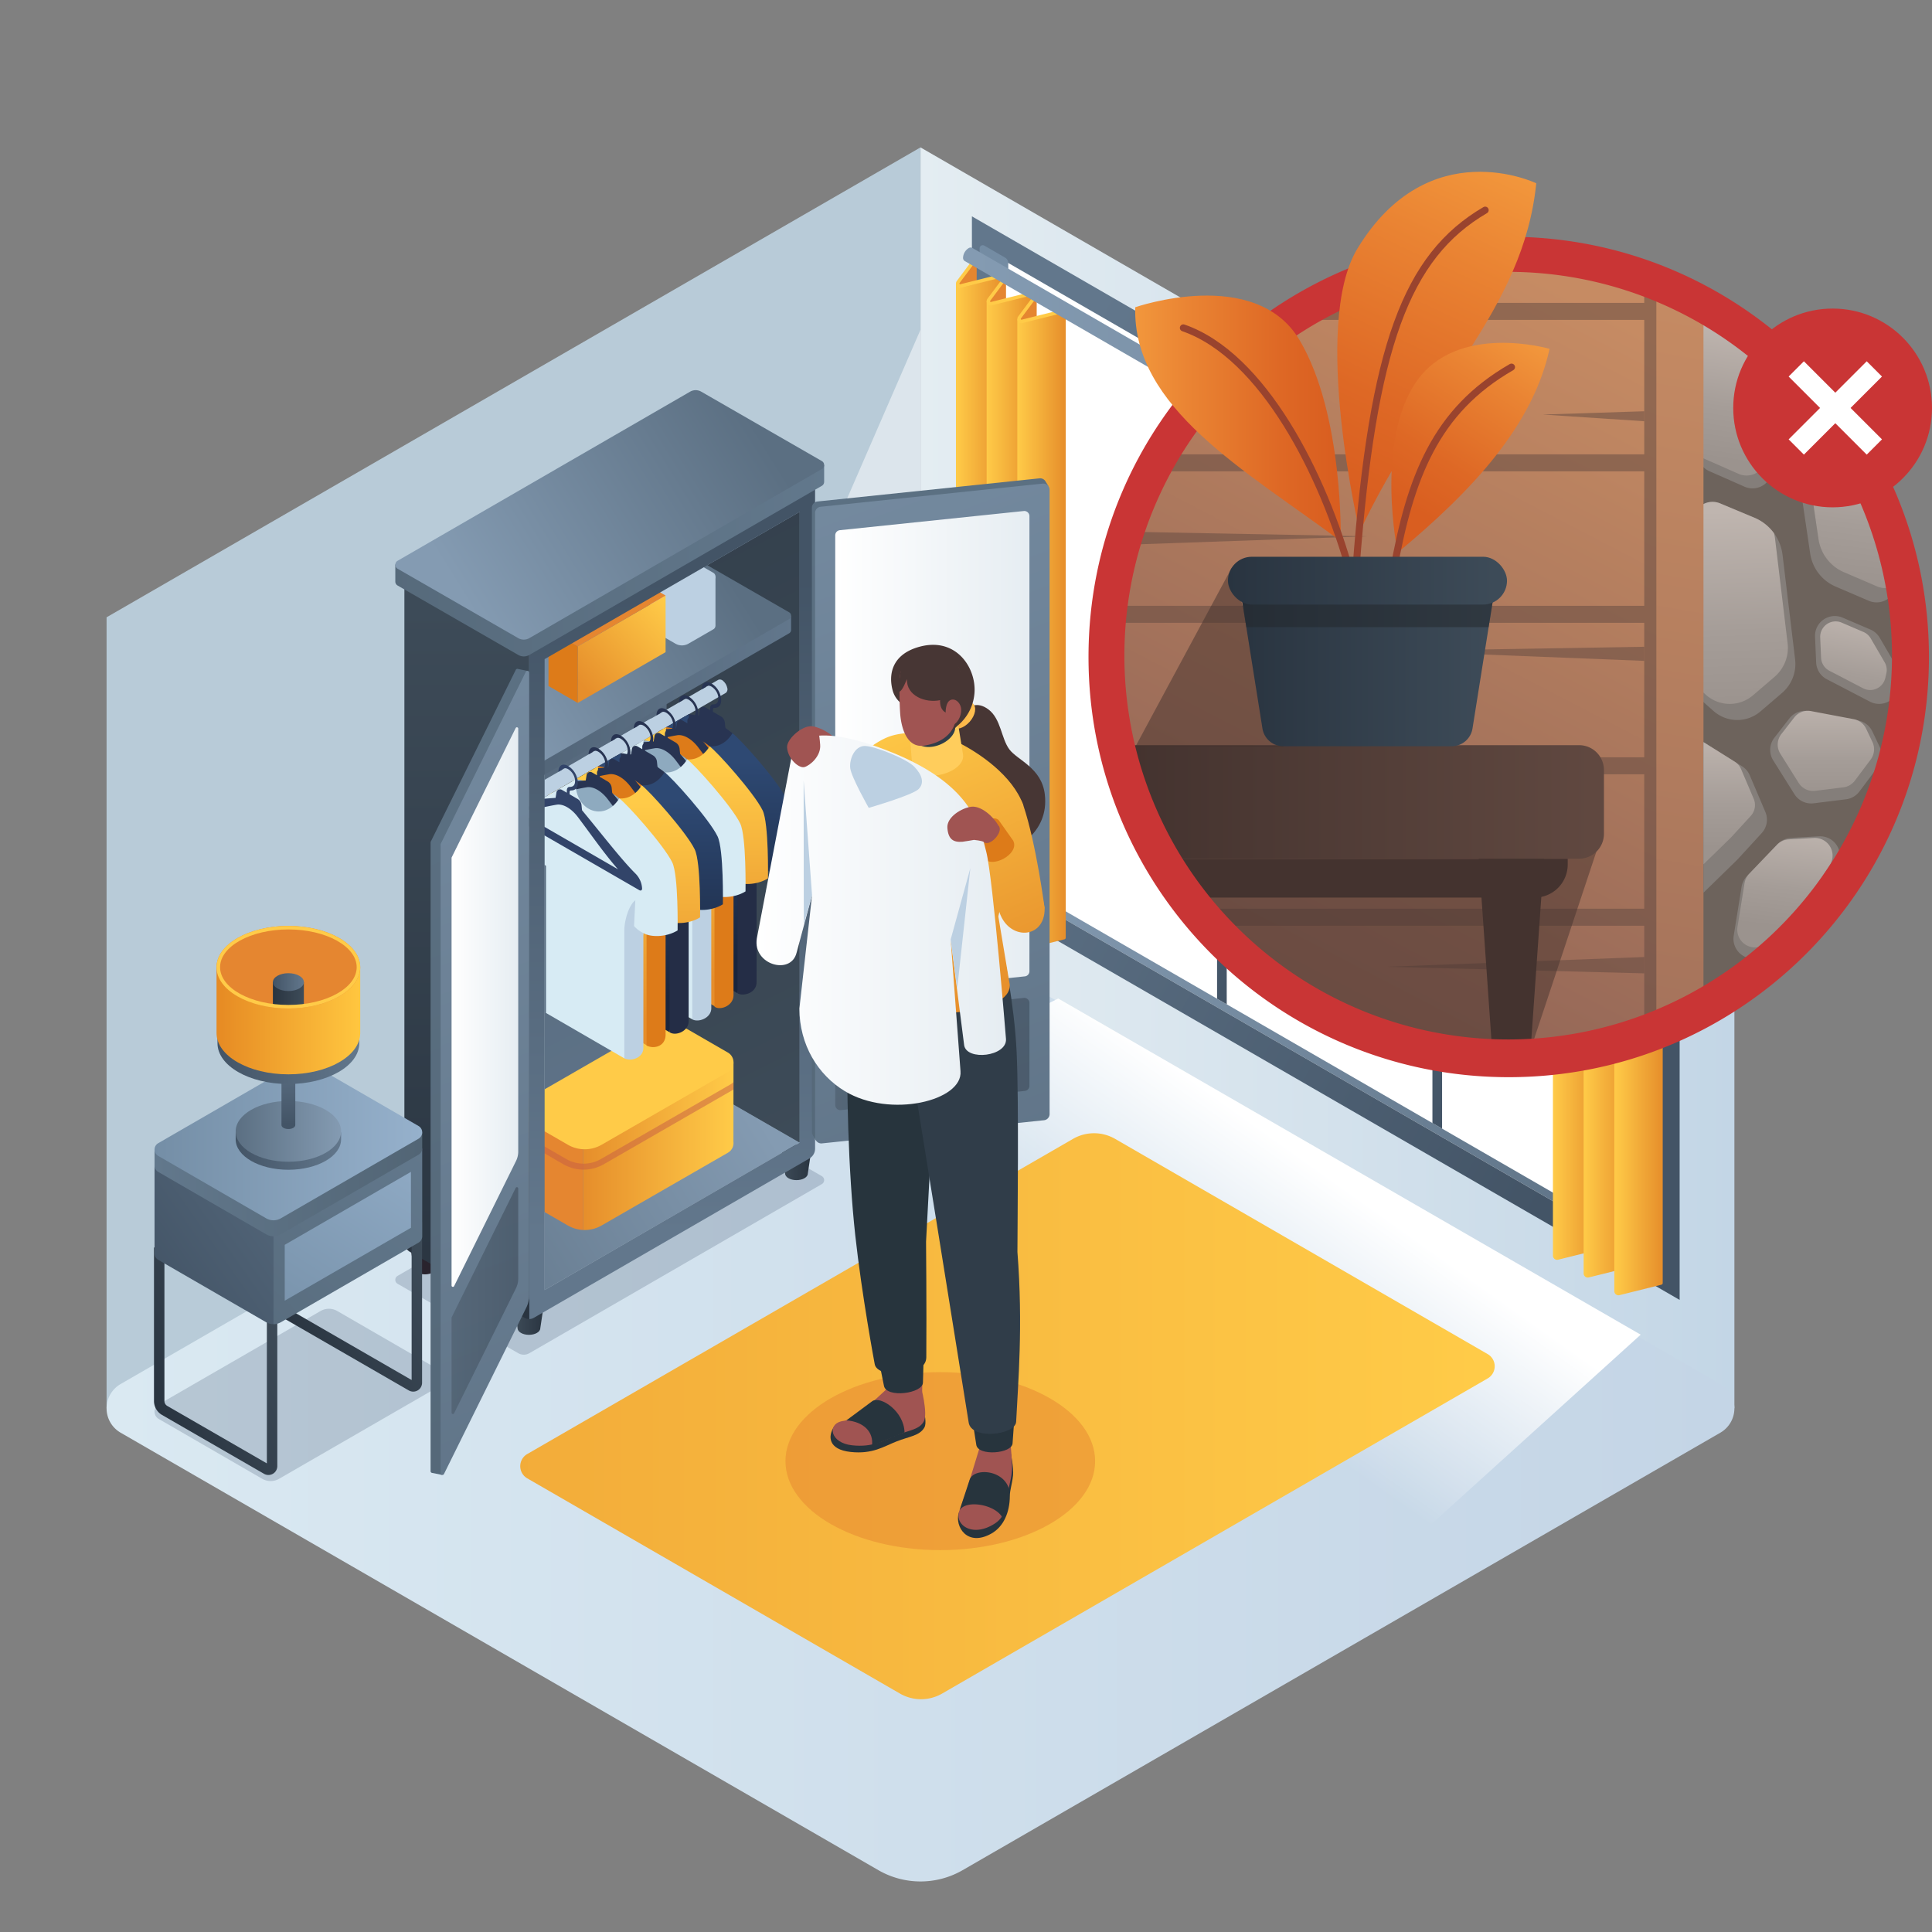 <svg id="Layer_1" data-name="Layer 1" xmlns="http://www.w3.org/2000/svg" xmlns:xlink="http://www.w3.org/1999/xlink" viewBox="0 0 1000 1000">
  <rect x="0" y="0" width="1000" height="1000" fill="#808080" stroke="none"/>
  <defs>
    <style>
      .cls-1 {
        fill: url(#linear-gradient);
      }

      .cls-2 {
        fill: #b8cbd8;
      }

      .cls-10, .cls-3 {
        fill: #fff;
      }

      .cls-3, .cls-32, .cls-71, .cls-8, .cls-81, .cls-91 {
        opacity: 0.5;
      }

      .cls-4 {
        fill: url(#linear-gradient-2);
      }

      .cls-5 {
        fill: #2a3f5e;
        opacity: 0.2;
      }

      .cls-6 {
        fill: url(#linear-gradient-3);
      }

      .cls-7 {
        fill: url(#linear-gradient-4);
      }

      .cls-9 {
        fill: #e58630;
      }

      .cls-11 {
        fill: url(#linear-gradient-5);
      }

      .cls-12 {
        fill: url(#linear-gradient-6);
      }

      .cls-13 {
        fill: url(#linear-gradient-7);
      }

      .cls-14 {
        fill: url(#linear-gradient-8);
      }

      .cls-15 {
        fill: url(#linear-gradient-9);
      }

      .cls-16 {
        fill: url(#linear-gradient-10);
      }

      .cls-17 {
        fill: url(#linear-gradient-11);
      }

      .cls-18 {
        fill: #ffcb48;
      }

      .cls-19 {
        fill: url(#linear-gradient-12);
      }

      .cls-20 {
        fill: url(#linear-gradient-13);
      }

      .cls-21 {
        fill: url(#linear-gradient-14);
      }

      .cls-22 {
        fill: #748ca3;
      }

      .cls-23 {
        fill: #586c7f;
      }

      .cls-24 {
        fill: url(#linear-gradient-15);
      }

      .cls-25 {
        fill: #29232d;
      }

      .cls-26 {
        fill: url(#linear-gradient-16);
      }

      .cls-27 {
        fill: url(#linear-gradient-17);
      }

      .cls-28 {
        fill: url(#linear-gradient-18);
      }

      .cls-29 {
        fill: url(#linear-gradient-19);
      }

      .cls-30 {
        fill: url(#linear-gradient-20);
      }

      .cls-31 {
        fill: url(#linear-gradient-21);
      }

      .cls-32 {
        fill: #c65c44;
      }

      .cls-33 {
        fill: url(#linear-gradient-22);
      }

      .cls-34 {
        fill: url(#linear-gradient-23);
      }

      .cls-35 {
        fill: #bcd0e2;
      }

      .cls-36 {
        fill: url(#linear-gradient-24);
      }

      .cls-37 {
        fill: #dd7b19;
      }

      .cls-38 {
        fill: #283452;
      }

      .cls-39 {
        fill: url(#linear-gradient-25);
      }

      .cls-40 {
        fill: #242d46;
      }

      .cls-41 {
        fill: url(#linear-gradient-26);
      }

      .cls-42 {
        fill: #8eaabf;
      }

      .cls-43 {
        fill: #d7ebf4;
      }

      .cls-44 {
        fill: url(#linear-gradient-27);
      }

      .cls-45 {
        fill: url(#linear-gradient-28);
      }

      .cls-46 {
        fill: #324469;
      }

      .cls-47 {
        fill: url(#linear-gradient-29);
      }

      .cls-48 {
        fill: url(#linear-gradient-30);
      }

      .cls-49 {
        fill: url(#linear-gradient-31);
      }

      .cls-50 {
        fill: url(#linear-gradient-32);
      }

      .cls-51 {
        fill: url(#linear-gradient-33);
      }

      .cls-52 {
        fill: url(#linear-gradient-34);
      }

      .cls-53 {
        fill: url(#linear-gradient-35);
      }

      .cls-107, .cls-54 {
        opacity: 0.4;
      }

      .cls-54 {
        fill: url(#linear-gradient-36);
      }

      .cls-55, .cls-56, .cls-89 {
        fill: none;
        stroke-miterlimit: 10;
      }

      .cls-55, .cls-56 {
        stroke-width: 5.405px;
      }

      .cls-55 {
        stroke: url(#linear-gradient-37);
      }

      .cls-56 {
        stroke: url(#linear-gradient-38);
      }

      .cls-57 {
        fill: url(#linear-gradient-39);
      }

      .cls-58 {
        fill: url(#linear-gradient-40);
      }

      .cls-59 {
        fill: url(#linear-gradient-41);
      }

      .cls-60 {
        fill: url(#linear-gradient-42);
      }

      .cls-61 {
        fill: url(#linear-gradient-43);
      }

      .cls-62 {
        fill: url(#linear-gradient-44);
      }

      .cls-63 {
        fill: url(#linear-gradient-45);
      }

      .cls-64 {
        fill: url(#linear-gradient-46);
      }

      .cls-65 {
        fill: url(#linear-gradient-47);
      }

      .cls-66 {
        fill: url(#linear-gradient-48);
      }

      .cls-67 {
        fill: url(#linear-gradient-49);
      }

      .cls-68 {
        fill: url(#linear-gradient-50);
      }

      .cls-69 {
        fill: #937057;
      }

      .cls-70 {
        fill: url(#linear-gradient-51);
      }

      .cls-71 {
        fill: #604840;
      }

      .cls-72 {
        fill: #6d635c;
      }

      .cls-73 {
        fill: #847e7a;
      }

      .cls-74 {
        fill: url(#linear-gradient-52);
      }

      .cls-75 {
        fill: url(#linear-gradient-53);
      }

      .cls-76 {
        fill: url(#linear-gradient-54);
      }

      .cls-77 {
        fill: url(#linear-gradient-55);
      }

      .cls-78 {
        fill: url(#linear-gradient-56);
      }

      .cls-79 {
        fill: url(#linear-gradient-57);
      }

      .cls-80 {
        fill: url(#linear-gradient-58);
      }

      .cls-81, .cls-82 {
        fill: #44332f;
      }

      .cls-83 {
        fill: url(#linear-gradient-59);
      }

      .cls-84 {
        fill: url(#linear-gradient-60);
      }

      .cls-85 {
        fill: #c93535;
      }

      .cls-86 {
        fill: url(#linear-gradient-61);
      }

      .cls-87 {
        fill: url(#linear-gradient-62);
      }

      .cls-88 {
        fill: url(#linear-gradient-63);
      }

      .cls-89 {
        stroke: #99432e;
        stroke-linecap: round;
        stroke-width: 3.635px;
      }

      .cls-90 {
        fill: url(#linear-gradient-64);
      }

      .cls-91 {
        fill: #23262b;
      }

      .cls-92 {
        fill: url(#linear-gradient-65);
      }

      .cls-93 {
        fill: #473634;
      }

      .cls-94 {
        fill: url(#linear-gradient-66);
      }

      .cls-95 {
        fill: #27343d;
      }

      .cls-96 {
        fill: #a05452;
      }

      .cls-97 {
        fill: url(#linear-gradient-67);
      }

      .cls-98 {
        fill: #303d49;
      }

      .cls-99 {
        fill: url(#linear-gradient-68);
      }

      .cls-100 {
        fill: #ffcd5c;
      }

      .cls-101 {
        fill: url(#linear-gradient-69);
      }

      .cls-102 {
        fill: url(#linear-gradient-70);
      }

      .cls-103 {
        fill: url(#linear-gradient-71);
      }

      .cls-104 {
        fill: url(#linear-gradient-72);
      }

      .cls-105 {
        fill: url(#linear-gradient-73);
      }

      .cls-106 {
        fill: url(#linear-gradient-74);
      }

      .cls-107 {
        fill: url(#linear-gradient-75);
      }
    </style>
    <linearGradient id="linear-gradient" x1="476.436" y1="402.623" x2="897.722" y2="402.623" gradientUnits="userSpaceOnUse">
      <stop offset="0" stop-color="#e4edf2"/>
      <stop offset="1" stop-color="#c3d6e6"/>
    </linearGradient>
    <linearGradient id="linear-gradient-2" x1="55.165" y1="728.956" x2="897.722" y2="728.956" gradientUnits="userSpaceOnUse">
      <stop offset="0" stop-color="#dae9f2"/>
      <stop offset="0.993" stop-color="#c4d5e6"/>
    </linearGradient>
    <linearGradient id="linear-gradient-3" x1="652.142" y1="583.396" x2="580.142" y2="684.502" gradientUnits="userSpaceOnUse">
      <stop offset="0" stop-color="#fff"/>
      <stop offset="0.945" stop-color="#fff" stop-opacity="0"/>
    </linearGradient>
    <linearGradient id="linear-gradient-4" x1="-219.532" y1="733.036" x2="766.095" y2="733.036" gradientUnits="userSpaceOnUse">
      <stop offset="0" stop-color="#e68e2b"/>
      <stop offset="1" stop-color="#ffcb48"/>
    </linearGradient>
    <linearGradient id="linear-gradient-5" x1="103.601" y1="392.408" x2="446.944" y2="392.408" gradientTransform="matrix(-1, 0, 0, 1, 961.492, 0)" gradientUnits="userSpaceOnUse">
      <stop offset="0" stop-color="#5b6f82"/>
      <stop offset="1" stop-color="#849bb2"/>
    </linearGradient>
    <linearGradient id="linear-gradient-6" x1="465.318" y1="289.389" x2="91.421" y2="492.068" gradientTransform="matrix(-1, 0, 0, 1, 961.492, 0)" gradientUnits="userSpaceOnUse">
      <stop offset="0" stop-color="#62778c"/>
      <stop offset="1" stop-color="#435466"/>
    </linearGradient>
    <linearGradient id="linear-gradient-7" x1="398.278" y1="321.643" x2="259.8" y2="396.708" xlink:href="#linear-gradient-6"/>
    <linearGradient id="linear-gradient-8" x1="286.809" y1="385.996" x2="148.331" y2="461.061" xlink:href="#linear-gradient-6"/>
    <linearGradient id="linear-gradient-9" x1="132.649" y1="486.904" x2="157.699" y2="486.904" gradientTransform="matrix(-1, 0, 0, 1, 961.492, 0)" xlink:href="#linear-gradient-4"/>
    <linearGradient id="linear-gradient-10" x1="116.759" y1="495.812" x2="141.81" y2="495.812" gradientTransform="matrix(-1, 0, 0, 1, 961.492, 0)" xlink:href="#linear-gradient-4"/>
    <linearGradient id="linear-gradient-11" x1="100.87" y1="505.057" x2="125.929" y2="505.057" gradientTransform="matrix(-1, 0, 0, 1, 961.492, 0)" xlink:href="#linear-gradient-4"/>
    <linearGradient id="linear-gradient-12" x1="441.645" y1="308.132" x2="466.695" y2="308.132" gradientTransform="matrix(-1, 0, 0, 1, 961.492, 0)" xlink:href="#linear-gradient-4"/>
    <linearGradient id="linear-gradient-13" x1="425.755" y1="317.04" x2="450.805" y2="317.04" gradientTransform="matrix(-1, 0, 0, 1, 961.492, 0)" xlink:href="#linear-gradient-4"/>
    <linearGradient id="linear-gradient-14" x1="409.865" y1="326.285" x2="434.925" y2="326.285" gradientTransform="matrix(-1, 0, 0, 1, 961.492, 0)" xlink:href="#linear-gradient-4"/>
    <linearGradient id="linear-gradient-15" x1="-105.449" y1="236.31" x2="458.37" y2="236.31" xlink:href="#linear-gradient-5"/>
    <linearGradient id="linear-gradient-16" x1="265.706" y1="681.735" x2="281.887" y2="681.735" gradientUnits="userSpaceOnUse">
      <stop offset="0" stop-color="#3e4c59"/>
      <stop offset="1" stop-color="#293440"/>
    </linearGradient>
    <linearGradient id="linear-gradient-17" x1="404.178" y1="601.667" x2="420.359" y2="601.667" xlink:href="#linear-gradient-16"/>
    <linearGradient id="linear-gradient-18" x1="-6324.376" y1="566.293" x2="-6131.682" y2="684.279" gradientTransform="matrix(-1, 0, 0, 1, -5938.025, 0)" gradientUnits="userSpaceOnUse">
      <stop offset="0" stop-color="#849bb2"/>
      <stop offset="1" stop-color="#5b6f82"/>
    </linearGradient>
    <linearGradient id="linear-gradient-19" x1="-6379.909" y1="613.562" x2="-6052.744" y2="-37.173" gradientTransform="matrix(-1, 0, 0, 1, -5938.025, 0)" xlink:href="#linear-gradient-6"/>
    <linearGradient id="linear-gradient-20" x1="-6412.432" y1="597.211" x2="-6085.267" y2="-53.524" gradientTransform="matrix(-1, 0, 0, 1, -5938.025, 0)" xlink:href="#linear-gradient-16"/>
    <linearGradient id="linear-gradient-21" x1="301.903" y1="593.287" x2="379.66" y2="593.287" xlink:href="#linear-gradient-4"/>
    <linearGradient id="linear-gradient-22" x1="-6349.874" y1="360.648" x2="-6089.116" y2="360.648" gradientTransform="matrix(-1, 0, 0, 1, -5938.025, 0)" xlink:href="#linear-gradient-6"/>
    <linearGradient id="linear-gradient-23" x1="-6457.735" y1="379.478" x2="-6583.748" y2="301.162" gradientTransform="matrix(-1, 0, 0, 1, -6204.905, 0)" xlink:href="#linear-gradient-18"/>
    <linearGradient id="linear-gradient-24" x1="347.05" y1="313.209" x2="301.093" y2="354.741" gradientUnits="userSpaceOnUse">
      <stop offset="0" stop-color="#ffcb48"/>
      <stop offset="1" stop-color="#e68e2b"/>
    </linearGradient>
    <linearGradient id="linear-gradient-25" x1="363.621" y1="495.972" x2="363.621" y2="393.05" gradientUnits="userSpaceOnUse">
      <stop offset="0" stop-color="#19253d"/>
      <stop offset="0.992" stop-color="#2e4973"/>
    </linearGradient>
    <linearGradient id="linear-gradient-26" x1="351.81" y1="507.544" x2="351.81" y2="395.49" xlink:href="#linear-gradient-4"/>
    <linearGradient id="linear-gradient-27" x1="328.471" y1="516.161" x2="328.471" y2="413.239" xlink:href="#linear-gradient-25"/>
    <linearGradient id="linear-gradient-28" x1="316.66" y1="527.733" x2="316.66" y2="415.679" xlink:href="#linear-gradient-4"/>
    <linearGradient id="linear-gradient-29" x1="347.895" y1="638.459" x2="347.895" y2="299.616" gradientTransform="matrix(1, 0, 0, 1, 0, 0)" xlink:href="#linear-gradient-6"/>
    <linearGradient id="linear-gradient-30" x1="-6446.511" y1="682.75" x2="-6446.511" y2="298.342" gradientTransform="matrix(-1, 0, 0, 1, -6204.905, 0)" gradientUnits="userSpaceOnUse">
      <stop offset="0" stop-color="#293440"/>
      <stop offset="1" stop-color="#3e4c59"/>
    </linearGradient>
    <linearGradient id="linear-gradient-31" x1="-6367.406" y1="290.264" x2="-6059.479" y2="290.264" gradientTransform="matrix(-1, 0, 0, 1, -5938.025, 0)" gradientUnits="userSpaceOnUse">
      <stop offset="0" stop-color="#62788c"/>
      <stop offset="1" stop-color="#526575"/>
    </linearGradient>
    <linearGradient id="linear-gradient-32" x1="-6446.502" y1="312.499" x2="-6595.309" y2="220.016" gradientTransform="matrix(-1, 0, 0, 1, -6204.905, 0)" xlink:href="#linear-gradient-18"/>
    <linearGradient id="linear-gradient-33" x1="310.74" y1="-32.312" x2="582.371" y2="685.864" gradientTransform="matrix(1, 0, 0, 1, 0, 0)" xlink:href="#linear-gradient-31"/>
    <linearGradient id="linear-gradient-34" x1="312.163" y1="-29.499" x2="583.794" y2="688.677" gradientTransform="matrix(1, 0, 0, 1, 0, 0)" xlink:href="#linear-gradient-18"/>
    <linearGradient id="linear-gradient-35" x1="432.318" y1="389.898" x2="532.835" y2="389.898" gradientUnits="userSpaceOnUse">
      <stop offset="0" stop-color="#fff"/>
      <stop offset="0.989" stop-color="#e6edf2"/>
    </linearGradient>
    <linearGradient id="linear-gradient-36" x1="432.318" y1="545.555" x2="532.835" y2="545.555" xlink:href="#linear-gradient-16"/>
    <linearGradient id="linear-gradient-37" x1="6869.49" y1="686.841" x2="6941.7" y2="719.832" gradientTransform="matrix(-1, 0, 0, 1, 7018.142, 0)" xlink:href="#linear-gradient-16"/>
    <linearGradient id="linear-gradient-38" x1="6797.57" y1="637.105" x2="6879.165" y2="674.384" gradientTransform="matrix(-1, 0, 0, 1, 7018.142, 0)" xlink:href="#linear-gradient-16"/>
    <linearGradient id="linear-gradient-39" x1="-1328.048" y1="573.669" x2="-1195.528" y2="666.993" gradientTransform="matrix(-1, 0, 0, 1, -1116.815, 0)" xlink:href="#linear-gradient-6"/>
    <linearGradient id="linear-gradient-40" x1="-1328.427" y1="588.149" x2="-1185.101" y2="743.693" gradientTransform="matrix(-1, 0, 0, 1, -1116.815, 0)" xlink:href="#linear-gradient-31"/>
    <linearGradient id="linear-gradient-41" x1="-1342.566" y1="568.605" x2="-1255.919" y2="703.774" gradientTransform="matrix(-1, 0, 0, 1, -1116.815, 0)" gradientUnits="userSpaceOnUse">
      <stop offset="0" stop-color="#96b1cc"/>
      <stop offset="1" stop-color="#748ea6"/>
    </linearGradient>
    <linearGradient id="linear-gradient-42" x1="-1335.353" y1="613.002" x2="-1196.806" y2="613.002" gradientTransform="matrix(-1, 0, 0, 1, -1116.815, 0)" gradientUnits="userSpaceOnUse">
      <stop offset="0" stop-color="#526575"/>
      <stop offset="1" stop-color="#62788c"/>
    </linearGradient>
    <linearGradient id="linear-gradient-43" x1="-1335.353" y1="590.555" x2="-1196.806" y2="590.555" xlink:href="#linear-gradient-41"/>
    <linearGradient id="linear-gradient-44" x1="-1535.76" y1="589.746" x2="-1481.195" y2="589.746" gradientTransform="matrix(-1, 0, 0, 1, -1359.213, 0)" xlink:href="#linear-gradient-6"/>
    <linearGradient id="linear-gradient-45" x1="-1535.76" y1="585.588" x2="-1481.195" y2="585.588" gradientTransform="matrix(-1, 0, 0, 1, -1359.213, 0)" xlink:href="#linear-gradient-18"/>
    <linearGradient id="linear-gradient-46" x1="-1508.846" y1="541.69" x2="-1508.119" y2="581.889" gradientTransform="matrix(-1, 0, 0, 1, -1359.213, 0)" xlink:href="#linear-gradient-6"/>
    <linearGradient id="linear-gradient-47" x1="-1545.169" y1="533.724" x2="-1471.786" y2="533.724" gradientTransform="matrix(-1, 0, 0, 1, -1359.213, 0)" xlink:href="#linear-gradient-6"/>
    <linearGradient id="linear-gradient-48" x1="-1545.661" y1="528.345" x2="-1471.294" y2="528.345" gradientTransform="matrix(-1, 0, 0, 1, -1359.213, 0)" gradientUnits="userSpaceOnUse">
      <stop offset="0.008" stop-color="#ffc63f"/>
      <stop offset="1" stop-color="#e68a23"/>
    </linearGradient>
    <linearGradient id="linear-gradient-49" x1="-1516.496" y1="514.531" x2="-1500.459" y2="514.531" gradientTransform="matrix(-1, 0, 0, 1, -1359.213, 0)" xlink:href="#linear-gradient-16"/>
    <linearGradient id="linear-gradient-50" x1="-1516.496" y1="508.344" x2="-1500.459" y2="508.344" gradientTransform="matrix(-1, 0, 0, 1, -1359.213, 0)" xlink:href="#linear-gradient-6"/>
    <linearGradient id="linear-gradient-51" x1="864.726" y1="178.713" x2="691.62" y2="511.904" gradientUnits="userSpaceOnUse">
      <stop offset="0" stop-color="#c68b63"/>
      <stop offset="1" stop-color="#936657"/>
    </linearGradient>
    <linearGradient id="linear-gradient-52" x1="905.507" y1="168.26" x2="894.613" y2="240.771" gradientUnits="userSpaceOnUse">
      <stop offset="0.021" stop-color="#bfb5af"/>
      <stop offset="0.603" stop-color="#a59d98"/>
      <stop offset="0.968" stop-color="#9b938e"/>
    </linearGradient>
    <linearGradient id="linear-gradient-53" x1="965.797" y1="220.412" x2="955.244" y2="305.859" xlink:href="#linear-gradient-52"/>
    <linearGradient id="linear-gradient-54" x1="962.92" y1="316.926" x2="954.069" y2="369.692" xlink:href="#linear-gradient-52"/>
    <linearGradient id="linear-gradient-55" x1="897.095" y1="262.124" x2="900.499" y2="369.699" xlink:href="#linear-gradient-52"/>
    <linearGradient id="linear-gradient-56" x1="945.078" y1="360.766" x2="945.078" y2="413.873" xlink:href="#linear-gradient-52"/>
    <linearGradient id="linear-gradient-57" x1="928.096" y1="425.256" x2="921.628" y2="481.766" xlink:href="#linear-gradient-52"/>
    <linearGradient id="linear-gradient-58" x1="901.812" y1="148.702" x2="799.174" y2="737.723" xlink:href="#linear-gradient-51"/>
    <linearGradient id="linear-gradient-59" x1="586.617" y1="415.081" x2="824.073" y2="415.081" gradientUnits="userSpaceOnUse">
      <stop offset="0" stop-color="#44332f"/>
      <stop offset="1" stop-color="#604840"/>
    </linearGradient>
    <linearGradient id="linear-gradient-60" x1="895.042" y1="379.149" x2="895.042" y2="440.766" xlink:href="#linear-gradient-52"/>
    <linearGradient id="linear-gradient-61" x1="587.57" y1="216.549" x2="693.982" y2="216.549" gradientUnits="userSpaceOnUse">
      <stop offset="0" stop-color="#f2973c"/>
      <stop offset="0.255" stop-color="#ea8433"/>
      <stop offset="0.706" stop-color="#de6825"/>
      <stop offset="0.968" stop-color="#d95e20"/>
    </linearGradient>
    <linearGradient id="linear-gradient-62" x1="767.858" y1="80.813" x2="685.631" y2="256.464" xlink:href="#linear-gradient-61"/>
    <linearGradient id="linear-gradient-63" x1="783.979" y1="170.505" x2="724.354" y2="262.844" xlink:href="#linear-gradient-61"/>
    <linearGradient id="linear-gradient-64" x1="640.365" y1="340.625" x2="775.238" y2="340.625" gradientTransform="matrix(1, 0, 0, 1, 0, 0)" xlink:href="#linear-gradient-30"/>
    <linearGradient id="linear-gradient-65" x1="635.581" y1="300.552" x2="780.021" y2="300.552" gradientTransform="matrix(1, 0, 0, 1, 0, 0)" xlink:href="#linear-gradient-30"/>
    <linearGradient id="linear-gradient-66" x1="-10033.05" y1="580.466" x2="-10020.561" y2="580.466" gradientTransform="matrix(-0.661, -0.763, -0.844, 0.614, -5643.983, -7633.79)" gradientUnits="userSpaceOnUse">
      <stop offset="0" stop-color="#ffc050"/>
      <stop offset="0.5" stop-color="#fbb648"/>
      <stop offset="1" stop-color="#f5a83d"/>
    </linearGradient>
    <linearGradient id="linear-gradient-67" x1="438.752" y1="375.013" x2="503.093" y2="523.608" xlink:href="#linear-gradient-24"/>
    <linearGradient id="linear-gradient-68" x1="450.307" y1="370.01" x2="514.647" y2="518.606" xlink:href="#linear-gradient-24"/>
    <linearGradient id="linear-gradient-69" x1="485.264" y1="354.874" x2="549.604" y2="503.47" xlink:href="#linear-gradient-24"/>
    <linearGradient id="linear-gradient-70" x1="480.658" y1="356.868" x2="544.998" y2="505.464" xlink:href="#linear-gradient-24"/>
    <linearGradient id="linear-gradient-71" x1="391.561" y1="476.247" x2="520.708" y2="476.247" xlink:href="#linear-gradient-35"/>
    <linearGradient id="linear-gradient-72" x1="58.44" y1="53.06" x2="360.932" y2="852.83" gradientTransform="matrix(1, 0, 0, 1, 0, 0)" xlink:href="#linear-gradient-31"/>
    <linearGradient id="linear-gradient-73" x1="62.559" y1="57.155" x2="362.898" y2="851.233" gradientTransform="matrix(1, 0, 0, 1, 0, 0)" xlink:href="#linear-gradient-18"/>
    <linearGradient id="linear-gradient-74" x1="233.729" y1="521.263" x2="268.237" y2="521.263" xlink:href="#linear-gradient-35"/>
    <linearGradient id="linear-gradient-75" x1="233.729" y1="673.186" x2="268.237" y2="673.186" xlink:href="#linear-gradient-16"/>
  </defs>
  <g>
    <g>
      <polygon class="cls-1" points="476.436 76.29 897.722 319.511 897.722 728.956 476.436 485.713 476.436 76.29"/>
      <polygon class="cls-2" points="476.452 76.29 55.165 319.511 55.165 728.956 476.452 485.713 476.452 76.29"/>
      <polygon class="cls-3" points="476.452 433.762 475.166 462.859 311.977 548.987 476.452 170.662 476.452 433.762"/>
    </g>
    <path class="cls-4" d="M62.435,741.56l392.211,226.433a43.617,43.617,0,0,0,43.617-.001L890.453,741.556a14.539,14.539,0,0,0,0-25.182L498.246,489.92a43.617,43.617,0,0,0-43.62.001L62.434,716.378A14.539,14.539,0,0,0,62.435,741.56Z"/>
    <path class="cls-5" d="M82.166,726.914l83.722-48.325a8.705,8.705,0,0,1,8.714,0l53.559,30.975a4.353,4.353,0,0,1,0,7.536l-83.722,48.325a8.705,8.705,0,0,1-8.714,0L82.166,734.451A4.353,4.353,0,0,1,82.166,726.914Z"/>
    <path class="cls-5" d="M425.39,608.764,362.967,572.848a5.795,5.795,0,0,0-5.79.006L205.797,660.379a2.376,2.376,0,0,0,.004,4.117L268.224,700.412a5.795,5.795,0,0,0,5.79-.006l151.38-87.525A2.376,2.376,0,0,0,425.39,608.764Z"/>
    <polygon class="cls-6" points="849.213 690.822 709.765 817.058 358.244 611.94 547.733 516.828 849.213 690.822"/>
    <path class="cls-7" d="M770.019,713.471,487.635,876.588a21.809,21.809,0,0,1-21.814.001L272.915,765.191a7.27,7.27,0,0,1,0-12.591L555.379,589.484a21.809,21.809,0,0,1,21.815.002L770.02,700.881A7.27,7.27,0,0,1,770.019,713.471Z"/>
    <g class="cls-8">
      <ellipse class="cls-9" cx="486.693" cy="756.281" rx="80.144" ry="46.06"/>
    </g>
  </g>
  <g>
    <g>
      <path class="cls-10" d="M510.707,126.407,522.172,128.566,865.521,326.807V649.631l-11.465,6.617L510.707,458.019Z"/>
      <polygon class="cls-11" points="514.548 131.877 518.49 134.152 518.484 452.588 857.891 648.532 857.891 652.938 514.548 454.718 514.548 131.877"/>
      <path class="cls-12" d="M503.06,111.979V461.351L869.379,672.836V323.484Zm354.831,540.959L514.548,454.718l0-322.841L857.891,330.116Z"/>
    </g>
    <polygon class="cls-13" points="629.953 516.94 634.953 519.827 634.953 201.411 629.953 198.524 629.953 516.94"/>
    <polygon class="cls-14" points="741.422 581.293 746.422 584.18 746.422 265.764 741.422 262.877 741.422 581.293"/>
    <g>
      <g>
        <path class="cls-15" d="M803.793,325.505V649.92a2.175,2.175,0,0,0,2.69,2.1l13.2-3.28,7.76-1.93a.335.335,0,0,1,.32.06l1.08-.32V321.72l-23.31,5.925Z"/>
        <path class="cls-16" d="M819.683,334.625V659.25a2.005,2.005,0,0,0,.36,1.04,2.13,2.13,0,0,0,2.32.9l20.97-5.21a.356.356,0,0,1,.41.16.368.368,0,0,1,.02.4l.97-.26V330.365l-23.31,5.5Z"/>
        <polygon class="cls-9" points="845.591 331.932 845.591 343.215 837.557 344.874 836.706 343.598 845.591 331.932"/>
        <path class="cls-17" d="M835.563,343.945V668.42a2.238,2.238,0,0,0,.36,1.04,2.137,2.137,0,0,0,1.79.97,2.003,2.003,0,0,0,.54-.07l21.69-5.4a.884.884,0,0,0,.68-.86V339.685l-23.31,5.5Z"/>
        <polygon class="cls-9" points="829.708 322.761 829.708 334.044 821.673 335.703 820.822 334.427 829.708 322.761"/>
        <polygon class="cls-9" points="814.525 313.073 814.525 324.355 805.639 326.651 804.674 325.454 814.525 313.073"/>
        <path class="cls-18" d="M837.714,346.029a2.235,2.235,0,0,0,.536-.066l21.694-5.404a.889.889,0,1,0-.429-1.725l-21.694,5.404a.388.388,0,0,1-.405-.609l7.741-10.376a2.166,2.166,0,0,0-2.258-3.397l-20.961,5.213a.388.388,0,0,1-.405-.609l7.741-10.376a2.166,2.166,0,0,0-2.259-3.397l-20.96,5.213a.388.388,0,0,1-.405-.609l8.698-11.649a.889.889,0,1,0-1.424-1.063l-8.698,11.649a2.166,2.166,0,0,0,2.259,3.397l20.96-5.213a.388.388,0,0,1,.405.609l-7.741,10.376a2.166,2.166,0,0,0,2.258,3.397L843.328,331.58a.364.364,0,0,1,.417.162.369.369,0,0,1-.012.448l-7.741,10.376a2.168,2.168,0,0,0,1.723,3.463Z"/>
      </g>
      <g>
        <path class="cls-19" d="M494.797,146.733V471.148a2.175,2.175,0,0,0,2.69,2.1l13.2-3.28,7.76-1.93a.335.335,0,0,1,.32.06l1.08-.32V142.948l-23.31,5.925Z"/>
        <path class="cls-20" d="M510.687,155.853V480.478a2.005,2.005,0,0,0,.36,1.04,2.13,2.13,0,0,0,2.32.9l20.97-5.21a.356.356,0,0,1,.41.16.368.368,0,0,1,.02.4l.97-.26V151.593l-23.31,5.5Z"/>
        <polygon class="cls-9" points="536.596 153.161 536.596 164.443 528.561 166.102 527.71 164.826 536.596 153.161"/>
        <path class="cls-21" d="M526.567,165.173V489.648a2.238,2.238,0,0,0,.36,1.04,2.137,2.137,0,0,0,1.79.97,2.003,2.003,0,0,0,.54-.07l21.69-5.4a.884.884,0,0,0,.68-.86V160.913l-23.31,5.5Z"/>
        <polygon class="cls-9" points="520.713 143.99 520.713 155.272 512.678 156.931 511.827 155.655 520.713 143.99"/>
        <polygon class="cls-9" points="505.529 134.301 505.529 145.583 496.643 147.879 495.678 146.682 505.529 134.301"/>
        <path class="cls-18" d="M528.719,167.257a2.235,2.235,0,0,0,.536-.066l21.694-5.404a.889.889,0,1,0-.429-1.725l-21.694,5.404a.388.388,0,0,1-.405-.609l7.741-10.376a2.166,2.166,0,0,0-2.258-3.397L512.943,156.296a.388.388,0,0,1-.405-.609l7.741-10.376a2.166,2.166,0,0,0-2.259-3.397l-20.96,5.213a.388.388,0,0,1-.405-.609l8.698-11.649a.889.889,0,1,0-1.424-1.063l-8.698,11.649a2.166,2.166,0,0,0,2.259,3.397l20.96-5.213a.388.388,0,0,1,.405.609l-7.741,10.376a2.166,2.166,0,0,0,2.258,3.397l20.961-5.213a.364.364,0,0,1,.417.162.369.369,0,0,1-.012.448l-7.741,10.376a2.168,2.168,0,0,0,1.723,3.463Z"/>
      </g>
    </g>
    <g>
      <path class="cls-22" d="M507.045,128.552v6.034l14.835,8.563v-6.919a3.362,3.362,0,0,0-1.681-2.912l-10.706-6.18A1.632,1.632,0,0,0,507.045,128.552Z"/>
      <path class="cls-23" d="M849.449,326.504v6.034l14.835,8.563v-6.919a3.362,3.362,0,0,0-1.681-2.912l-10.706-6.18A1.632,1.632,0,0,0,849.449,326.504Z"/>
      <path class="cls-24" d="M499.31,135.096,861.936,344.501l3.926-6.8L503.222,128.289l-.002.003a1.977,1.977,0,0,0-1.951.208,6.138,6.138,0,0,0-2.785,4.804A1.926,1.926,0,0,0,499.31,135.096Z"/>
      <ellipse class="cls-23" cx="863.899" cy="341.102" rx="3.926" ry="2.263" transform="translate(136.547 918.709) rotate(-60)"/>
    </g>
  </g>
  <g>
    <g>
      <path class="cls-25" d="M228.061,641.266l-2.229,14.912c0,1.894-2.634,3.429-5.882,3.429s-5.882-1.535-5.882-3.429l-2.187-14.912Z"/>
      <path class="cls-26" d="M281.887,672.564,279.658,687.476c0,1.894-2.634,3.429-5.882,3.429s-5.882-1.535-5.882-3.429l-2.187-14.912Z"/>
      <path class="cls-27" d="M420.359,592.496l-2.229,14.912c0,1.894-2.634,3.429-5.882,3.429s-5.882-1.535-5.882-3.429l-2.187-14.912Z"/>
      <g>
        <polygon class="cls-28" points="281.894 588.275 281.894 667.734 413.897 591.404 345.027 551.768 281.894 588.275"/>
        <polygon class="cls-29" points="281.894 341.173 281.894 588.275 345.027 551.768 413.897 591.404 413.897 264.958 359.746 296.221 281.894 341.173"/>
        <polygon class="cls-30" points="345.027 551.768 413.897 591.404 413.897 264.958 345.027 304.719 345.027 551.768"/>
        <g>
          <path class="cls-31" d="M379.615,590.939a5.745,5.745,0,0,1-2.866,5.717l-65.363,37.648a17.464,17.464,0,0,1-9.483,2.326V567.291l77.757-17.361Z"/>
          <path class="cls-9" d="M301.903,567.291V636.63a17.641,17.641,0,0,1-7.968-2.311L271.772,621.52a5.764,5.764,0,0,1-2.911-5.132V574.673Z"/>
          <path class="cls-18" d="M376.754,544.802l-22.159-12.794a17.45,17.45,0,0,0-17.45 0l-65.373,37.649a5.817,5.817,0,0,0,.001,10.075l22.169,12.796a17.45,17.45,0,0,0,17.449-.001L376.754,554.876A5.817,5.817,0,0,0,376.754,544.802Z"/>
          <path class="cls-32" d="M378.221,561.207l-67.19,38.703a17.937,17.937,0,0,1-17.937.001l-22.788-13.154a6.006,6.006,0,0,1-1.444-1.171v3.899l22.69,13.097a21.022,21.022,0,0,0,21.022-.002l67.054-38.624.004-3.881A6.018,6.018,0,0,1,378.221,561.207Z"/>
        </g>
        <g>
          <path class="cls-33" d="M409.473,318.737v7.263c.001.026.001.051,0,.077v.096l-.011-.005a1.979,1.979,0,0,1-.989,1.614L280.282,401.9a4.907,4.907,0,0,1-4.903.005l-52.861-30.415a1.989,1.989,0,0,1-1.005-1.71l-.004.001V362.274Z"/>
          <path class="cls-34" d="M408.469,316.936l-52.861-30.415a4.907,4.907,0,0,0-4.903.005L222.514,360.644a2.012,2.012,0,0,0,.004,3.486l52.861,30.415a4.907,4.907,0,0,0,4.903-.005L408.473,320.422A2.012,2.012,0,0,0,408.469,316.936Z"/>
          <g>
            <path class="cls-35" d="M370.333,298.403l-.006,25.444a2.221,2.221,0,0,1-1.119,1.892l-12.87,7.418a6.748,6.748,0,0,1-6.744-.002l-11.909-6.876a2.207,2.207,0,0,1-1.099-1.74l-.026-25.623Z"/>
            <path class="cls-35" d="M356.338,307.797l12.87-7.418a2.249,2.249,0,0,0,.001-3.897l-11.909-6.876a6.748,6.748,0,0,0-6.744-.002L337.686,297.022a2.249,2.249,0,0,0-.001,3.897l11.909,6.876A6.748,6.748,0,0,0,356.338,307.797Z"/>
          </g>
          <g>
            <polygon class="cls-36" points="299.048 334.544 344.51 308.254 344.51 337.548 299.048 363.838 299.048 334.544"/>
            <polygon class="cls-37" points="283.904 355.078 283.904 325.783 299.048 334.544 299.048 363.838 283.904 355.078"/>
            <polygon class="cls-9" points="283.904 325.783 329.382 299.502 344.51 308.254 299.048 334.544 283.904 325.783"/>
          </g>
        </g>
        <g>
          <g>
            <path class="cls-35" d="M376.403,355.994a6.464,6.464,0,0,0-2.03-3.469,2.354,2.354,0,0,0-2.591-.651l-70.593,40.724,3.901,6.758,70.627-40.743-.002-.003A2.419,2.419,0,0,0,376.403,355.994Z"/>
            <g>
              <path class="cls-38" d="M356.562,369.663c6.066.29,19.397,6.483,23.212,10.516,0,0-12.301,15.032-20.039,9.32s-9.474-16.204-9.474-16.204"/>
              <path class="cls-38" d="M403.05,409.379c-7.356-7.291-18.032-21.222-27.593-32.711l-.277-2.669a4.276,4.276,0,0,0-2.107-3.239l-4.06-2.343v-1.131c0-.529.252-.854.651-.863.895-.008,3.621-.041,3.621-4.117a8.341,8.341,0,0,0-.317-2.116,10.504,10.504,0,0,0-4.589-6.355c-.008-.008-.008-.016-.016-.016-3.279-1.904-5.078.008-5.135,2.791a.728.728,0,0,0,.016.187l1.872-1.082a1.655,1.655,0,0,1,1.416-.814,3.439,3.439,0,0,1,1.831.553,7.682,7.682,0,0,1,3.45,5.403,5.907,5.907,0,0,1,.041.627c0,2.718-1.514,3.084-2.84,3.1-.879.016-1.432.732-1.432,1.872v1.131l-2.571-1.489a1.881,1.881,0,0,0-2.791,1.326l-.456,2.84c-2.376.146-4.793.35-7.185.537l-10.424,6.005c6.477-.334,12.71-2.14,18.17-3.019,3.32-.537,7.584,1.929,10.904,6.298,6.209,8.17,13.41,18.675,20.839,27.137l-51.288-29.611-3.849,2.213,30.872,17.82,35.087,20.261c.863.61,1.66.301,1.66-.741A11.846,11.846,0,0,0,403.05,409.379Z"/>
              <path class="cls-39" d="M356.562,369.663c-1.349,16.034,14.639,22.804,22.547,9.875,3.672,2.512,23.176,24.316,27.44,33.153,3.263,6.762,2.766,35.187,2.766,35.187-5.936,3.676-14.134,3.578-17.723,1.381L381.739,514.102,341.198,490.615V414.447s-23.413-15.05-23.298-15.094c.057-.022,12.776-14.759,12.776-14.759l24.897-14.361Z"/>
              <path class="cls-40" d="M386.759,445.596l.676-13.302,0,0a14.124,14.124,0,0,0-5.696,11.334l0,70.474c2.56,1.747,9.853.134,9.853-5.696l-0-59.148A14.742,14.742,0,0,1,386.759,445.596Z"/>
            </g>
            <g>
              <path class="cls-37" d="M344.751,376.435c6.066.29,19.397,6.483,23.212,10.516,0,0-12.301,15.032-20.039,9.32s-9.474-16.204-9.474-16.204"/>
              <path class="cls-38" d="M391.239,416.151c-7.356-7.291-18.032-21.222-27.593-32.711l-.277-2.669a4.276,4.276,0,0,0-2.107-3.239l-4.06-2.344v-1.131c0-.529.252-.854.651-.863.895-.008,3.621-.041,3.621-4.117a8.341,8.341,0,0,0-.317-2.116,10.504,10.504,0,0,0-4.589-6.355c-.008-.008-.008-.016-.016-.016-3.279-1.904-5.078.008-5.135,2.791a.728.728,0,0,0,.016.187l1.872-1.082a1.655,1.655,0,0,1,1.416-.814,3.439,3.439,0,0,1,1.831.553,7.682,7.682,0,0,1,3.45,5.403,5.907,5.907,0,0,1,.041.627c0,2.718-1.514,3.084-2.84,3.1-.879.016-1.432.732-1.432,1.872v1.131l-2.571-1.489a1.881,1.881,0,0,0-2.791,1.326l-.456,2.84c-2.376.146-4.793.35-7.185.537l-10.424,6.005c6.477-.334,12.71-2.14,18.17-3.019,3.32-.537,7.584,1.929,10.904,6.298,6.209,8.17,13.41,18.675,20.839,27.137l-51.288-29.611-3.849,2.213L357.991,404.417,393.078,424.679c.863.61,1.66.301,1.66-.741A11.846,11.846,0,0,0,391.239,416.151Z"/>
              <path class="cls-41" d="M344.751,376.435c-1.349,16.034,14.639,22.804,22.547,9.875,3.672,2.512,23.176,24.316,27.44,33.153,3.263,6.762,2.766,35.187,2.766,35.187-5.936,3.676-14.134,3.578-17.723,1.381l-9.853,64.844-40.541-23.488V421.22s-23.413-15.05-23.298-15.094c.057-.022,12.777-14.759,12.777-14.759l24.897-14.361Z"/>
              <path class="cls-37" d="M374.829,452.488l.676-13.302,0,0a14.124,14.124,0,0,0-5.696,11.334l-0,70.474c2.494,2.159,9.667-.084,9.853-5.696l0-59.148A14.742,14.742,0,0,1,374.829,452.488Z"/>
            </g>
            <g>
              <path class="cls-42" d="M333.126,383.171c6.066.29,19.397,6.483,23.212,10.516,0,0-12.301,15.032-20.039,9.32s-9.474-16.204-9.474-16.204"/>
              <path class="cls-38" d="M379.614,422.887c-7.356-7.291-18.032-21.222-27.593-32.711l-.277-2.669a4.276,4.276,0,0,0-2.107-3.239l-4.06-2.344v-1.131c0-.529.252-.854.651-.863.895-.008,3.621-.041,3.621-4.117a8.341,8.341,0,0,0-.317-2.116,10.504,10.504,0,0,0-4.589-6.355c-.008-.008-.008-.016-.016-.016-3.279-1.904-5.078.008-5.135,2.791a.728.728,0,0,0,.016.187l1.872-1.082a1.655,1.655,0,0,1,1.416-.814,3.439,3.439,0,0,1,1.831.553,7.682,7.682,0,0,1,3.45,5.403,5.905,5.905,0,0,1,.041.627c0,2.718-1.514,3.084-2.84,3.1-.879.016-1.432.732-1.432,1.872v1.131l-2.571-1.489a1.881,1.881,0,0,0-2.791,1.326l-.456,2.84c-2.376.146-4.793.35-7.185.537L320.717,390.314c6.477-.334,12.71-2.14,18.17-3.019,3.32-.537,7.584,1.929,10.904,6.298,6.209,8.17,13.41,18.675,20.839,27.137l-51.288-29.611-3.849,2.213,30.872,17.82,35.087,20.261c.863.61,1.66.301,1.66-.741A11.846,11.846,0,0,0,379.614,422.887Z"/>
              <path class="cls-43" d="M333.126,383.171c-1.349,16.034,14.639,22.804,22.547,9.875,3.672,2.512,23.176,24.316,27.44,33.153,3.263,6.762,2.766,35.187,2.766,35.187-5.936,3.676-14.134,3.578-17.723,1.381l-9.853,64.844-40.541-23.488V427.955s-23.413-15.05-23.298-15.094c.057-.022,12.776-14.759,12.776-14.759L332.137,383.741Z"/>
              <path class="cls-35" d="M363.322,459.104l.676-13.302,0,0c-3.584,2.665-5.696,10.983-5.696,15.449l0,66.359c3.293,1.823,9.853-.73,9.853-5.696l-0-59.148A14.742,14.742,0,0,1,363.322,459.104Z"/>
            </g>
          </g>
          <g>
            <path class="cls-35" d="M341.253,376.183a6.464,6.464,0,0,0-2.03-3.469,2.354,2.354,0,0,0-2.591-.651L266.039,412.786l3.901,6.758,70.627-40.743-.002-.003A2.419,2.419,0,0,0,341.253,376.183Z"/>
            <g>
              <path class="cls-38" d="M321.412,389.851c6.066.29,19.397,6.483,23.212,10.516,0,0-12.301,15.032-20.039,9.32s-9.474-16.204-9.474-16.204"/>
              <path class="cls-38" d="M367.9,429.567c-7.356-7.291-18.032-21.222-27.593-32.711l-.277-2.669a4.276,4.276,0,0,0-2.107-3.239l-4.06-2.344V387.474c0-.529.252-.854.651-.863.895-.008,3.621-.041,3.621-4.117a8.341,8.341,0,0,0-.317-2.116,10.504,10.504,0,0,0-4.589-6.355c-.008-.008-.008-.016-.016-.016-3.279-1.904-5.078.008-5.135,2.791a.728.728,0,0,0,.016.187l1.872-1.082a1.655,1.655,0,0,1,1.416-.814,3.44,3.44,0,0,1,1.831.553,7.682,7.682,0,0,1,3.45,5.403,5.905,5.905,0,0,1,.041.627c0,2.718-1.514,3.084-2.84,3.1-.879.016-1.432.732-1.432,1.872v1.131l-2.571-1.489a1.881,1.881,0,0,0-2.791,1.326l-.456,2.84c-2.376.146-4.793.35-7.185.537l-10.424,6.005c6.477-.334,12.71-2.14,18.17-3.019,3.32-.537,7.584,1.928,10.904,6.298,6.209,8.17,13.41,18.675,20.839,27.137l-51.288-29.611-3.849,2.213,30.872,17.82,35.087,20.261c.863.61,1.66.301,1.66-.741A11.846,11.846,0,0,0,367.9,429.567Z"/>
              <path class="cls-44" d="M321.412,389.851c-1.349,16.034,14.639,22.804,22.547,9.875,3.672,2.512,23.176,24.316,27.44,33.153,3.263,6.762,2.766,35.187,2.766,35.187-5.936,3.676-14.134,3.578-17.723,1.381l-9.853,64.844-40.541-23.488V434.636s-23.413-15.05-23.298-15.094c.057-.022,12.777-14.759,12.777-14.759l24.897-14.361Z"/>
              <path class="cls-40" d="M351.609,465.785l.676-13.302h0a14.124,14.124,0,0,0-5.696,11.334l-0,70.474c3.097,2.141,9.853-.469,9.853-5.696l0-59.148A14.742,14.742,0,0,1,351.609,465.785Z"/>
            </g>
            <g>
              <path class="cls-37" d="M309.601,396.624c6.066.29,19.397,6.483,23.212,10.516,0,0-12.301,15.032-20.039,9.32s-9.474-16.204-9.474-16.204"/>
              <path class="cls-38" d="M356.089,436.34c-7.356-7.291-18.032-21.222-27.593-32.711l-.277-2.669a4.276,4.276,0,0,0-2.107-3.239l-4.06-2.344v-1.131c0-.529.252-.854.651-.863.895-.008,3.621-.041,3.621-4.117a8.341,8.341,0,0,0-.317-2.116,10.504,10.504,0,0,0-4.589-6.355c-.008-.008-.008-.016-.016-.016-3.279-1.904-5.078.008-5.135,2.791a.728.728,0,0,0,.016.187l1.872-1.082a1.655,1.655,0,0,1,1.416-.814,3.44,3.44,0,0,1,1.831.553,7.682,7.682,0,0,1,3.45,5.403,5.905,5.905,0,0,1,.041.627c0,2.718-1.514,3.084-2.84,3.1-.879.016-1.432.732-1.432,1.872v1.131L318.048,393.058a1.881,1.881,0,0,0-2.791,1.326l-.456,2.84c-2.376.146-4.793.35-7.185.537L297.193,403.767c6.477-.334,12.71-2.14,18.17-3.019,3.32-.537,7.584,1.928,10.904,6.298,6.209,8.17,13.41,18.675,20.839,27.137l-51.288-29.611-3.849,2.213,30.872,17.82,35.087,20.261c.863.61,1.66.301,1.66-.741A11.846,11.846,0,0,0,356.089,436.34Z"/>
              <path class="cls-45" d="M309.601,396.624c-1.349,16.034,14.639,22.804,22.547,9.875,3.672,2.512,23.176,24.316,27.44,33.153,3.263,6.762,2.766,35.187,2.766,35.187-5.936,3.676-14.134,3.578-17.723,1.381l-9.853,64.844-40.541-23.488V441.408s-23.413-15.05-23.298-15.094c.057-.022,12.776-14.759,12.776-14.759l24.897-14.361Z"/>
              <path class="cls-37" d="M339.678,472.677l.676-13.302h0a14.124,14.124,0,0,0-5.696,11.334l0,70.474c3.888,1.942,9.853.434,9.853-5.696l-0-59.148A14.742,14.742,0,0,1,339.678,472.677Z"/>
            </g>
            <g>
              <path class="cls-42" d="M297.976,403.359c6.066.29,19.397,6.483,23.212,10.516,0,0-12.301,15.032-20.039,9.32s-9.474-16.204-9.474-16.204"/>
              <path class="cls-38" d="M344.464,443.076c-7.356-7.291-18.032-21.222-27.593-32.711l-.277-2.669a4.276,4.276,0,0,0-2.107-3.239l-4.06-2.344v-1.131c0-.529.252-.854.651-.863.895-.008,3.621-.041,3.621-4.117a8.341,8.341,0,0,0-.317-2.116,10.504,10.504,0,0,0-4.589-6.355c-.008-.008-.008-.016-.016-.016-3.279-1.904-5.078.008-5.135,2.791a.728.728,0,0,0,.016.187l1.872-1.082a1.655,1.655,0,0,1,1.416-.814,3.44,3.44,0,0,1,1.831.553,7.682,7.682,0,0,1,3.45,5.403,5.907,5.907,0,0,1,.041.627c0,2.718-1.514,3.084-2.84,3.1-.879.016-1.432.732-1.432,1.872v1.131l-2.571-1.489a1.881,1.881,0,0,0-2.791,1.326l-.456,2.84c-2.376.146-4.793.35-7.185.537l-10.424,6.005c6.477-.334,12.71-2.14,18.17-3.019,3.32-.537,7.584,1.928,10.904,6.298,6.209,8.17,13.41,18.675,20.839,27.137l-51.288-29.611-3.849,2.213,30.872,17.82,35.087,20.261c.863.61,1.66.301,1.66-.741A11.846,11.846,0,0,0,344.464,443.076Z"/>
              <path class="cls-43" d="M297.976,403.359c-1.349,16.034,14.639,22.804,22.547,9.875,3.672,2.512,23.176,24.316,27.44,33.153,3.263,6.762,2.766,35.187,2.766,35.187-5.936,3.676-14.134,3.578-17.723,1.381l-9.853,64.844-40.541-23.488V448.144s-23.413-15.05-23.298-15.094c.057-.022,12.777-14.759,12.777-14.759l24.897-14.361Z"/>
              <path class="cls-35" d="M328.172,479.293l.676-13.302h0c-3.584,2.665-5.696,10.983-5.696,15.449l0,66.359c3.71,1.844,10.1-.424,9.853-5.696l0-59.148A14.742,14.742,0,0,1,328.172,479.293Z"/>
            </g>
            <path class="cls-46" d="M328.854,452.098c-7.356-7.291-18.032-21.222-27.593-32.711l-.277-2.669a4.276,4.276,0,0,0-2.107-3.239l-4.06-2.343v-1.131c0-.529.252-.854.651-.863.895-.008,3.621-.041,3.621-4.117a8.341,8.341,0,0,0-.317-2.116,10.504,10.504,0,0,0-4.589-6.355c-.008-.008-.008-.016-.016-.016-3.279-1.904-5.078.008-5.135,2.791a.728.728,0,0,0,.016.187l1.872-1.082a1.655,1.655,0,0,1,1.416-.814,3.439,3.439,0,0,1,1.831.553,7.682,7.682,0,0,1,3.45,5.403,5.905,5.905,0,0,1,.041.627c0,2.718-1.514,3.084-2.84,3.1-.879.016-1.432.732-1.432,1.872v1.131L290.813,408.816a1.881,1.881,0,0,0-2.791,1.326l-.456,2.84c-2.376.146-4.793.35-7.185.537l-10.424,6.005c6.477-.334,12.71-2.14,18.17-3.019,3.32-.537,7.584,1.929,10.904,6.298,6.209,8.17,13.41,18.675,20.839,27.137l-51.288-29.611-3.849,2.213,30.872,17.82,35.087,20.261c.863.61,1.66.301,1.66-.741A11.846,11.846,0,0,0,328.854,452.098Z"/>
          </g>
        </g>
      </g>
      <path class="cls-47" d="M273.905,335.5V682.75a4.711,4.711,0,0,0,2.318-.623h.015c.014,0,.014-.014.029-.014l11.227-6.49,131.495-76.026a5.834,5.834,0,0,0,2.897-5.012V249.942ZM413.897,591.404,281.894,667.734l0-79.459V341.173l77.851-44.952,54.151-31.262Z"/>
      <path class="cls-48" d="M209.309,298.342V642.97a5.823,5.823,0,0,0,2.912,5.027l48.023,27.626,11.285,6.49a.053.053,0,0,0,.043.015l.014.015a4.697,4.697,0,0,0,2.318.608V335.5Z"/>
      <path class="cls-49" d="M426.576,240.771v8.577c.001.03.001.06,0,.091v.114l-.013-.006a2.336,2.336,0,0,1-1.168,1.906L274.015,338.978a5.795,5.795,0,0,1-5.79.006L205.801,303.067a2.349,2.349,0,0,1-1.187-2.019l-.005.001v-8.866Z"/>
      <path class="cls-50" d="M425.39,238.644l-62.423-35.916a5.795,5.795,0,0,0-5.79.006L205.797,290.258a2.376,2.376,0,0,0,.004,4.117l62.423,35.916a5.795,5.795,0,0,0,5.79-.006L425.394,242.761A2.376,2.376,0,0,0,425.39,238.644Z"/>
    </g>
    <path class="cls-51" d="M541.081,249.012l.003.029a3.204,3.204,0,0,0-3.021-1.454L423.118,259.571a3.218,3.218,0,0,0-2.885,3.201V585.889a3.179,3.179,0,0,0,.51,1.712l-.025-.012,1.718,2.828.676-1.329a3.243,3.243,0,0,0,.673.002l114.945-11.985a3.218,3.218,0,0,0,2.885-3.201V251.818l1.073-.148Z"/>
    <path class="cls-52" d="M421.886,265.498V588.616a3.218,3.218,0,0,0,3.552,3.201l114.945-11.985a3.218,3.218,0,0,0,2.885-3.201V253.514a3.218,3.218,0,0,0-3.552-3.201L424.771,262.297A3.218,3.218,0,0,0,421.886,265.498Z"/>
    <path class="cls-53" d="M432.318,277.079V512.643a2.665,2.665,0,0,0,2.942,2.651l95.186-9.925a2.665,2.665,0,0,0,2.389-2.651V267.154a2.665,2.665,0,0,0-2.942-2.651l-95.186,9.925A2.665,2.665,0,0,0,432.318,277.079Z"/>
    <path class="cls-54" d="M432.318,529.101v42.833a2.665,2.665,0,0,0,2.942,2.651l95.186-9.925a2.665,2.665,0,0,0,2.389-2.651V519.176a2.665,2.665,0,0,0-2.942-2.651l-95.186,9.925A2.665,2.665,0,0,0,432.318,529.101Z"/>
  </g>
  <g>
    <g>
      <path class="cls-55" d="M140.831,675.639v83.224a1.882,1.882,0,0,1-2.822,1.63l-52.78-30.451a5.646,5.646,0,0,1-2.824-4.89V645.713"/>
      <path class="cls-56" d="M215.764,632.495v83.224a1.882,1.882,0,0,1-2.822,1.63L144.753,678.002a5.646,5.646,0,0,1-2.824-4.89V593.674"/>
      <g>
        <path class="cls-57" d="M79.991,603.427v45.362a3.781,3.781,0,0,0,1.888,3.289l55.889,32.315a7.563,7.563,0,0,0,3.792,1.007l15.408-81.973Z"/>
        <path class="cls-58" d="M141.56,603.427v81.973a7.564,7.564,0,0,0,3.792-1.007l71.281-41.211a3.764,3.764,0,0,0,1.904-3.289v-45.362Z"/>
        <polygon class="cls-59" points="147.38 673.237 212.718 635.479 212.696 606.55 147.38 644.321 147.38 673.237"/>
        <path class="cls-60" d="M218.538,586.107v8.278a3.754,3.754,0,0,1-1.893,3.28l-71.292,41.215a7.578,7.578,0,0,1-7.585,0l-55.884-32.319a3.754,3.754,0,0,1-1.893-3.28v-8.278Z"/>
        <path class="cls-61" d="M81.884,591.723l71.292-41.215a7.578,7.578,0,0,1,7.585,0l55.884,32.319a3.789,3.789,0,0,1,0,6.56L145.353,630.602a7.578,7.578,0,0,1-7.585,0L81.884,598.283A3.789,3.789,0,0,1,81.884,591.723Z"/>
      </g>
    </g>
    <g>
      <g>
        <path class="cls-62" d="M122.739,586.122c2.843-6.936,13.625-12.103,26.525-12.103s23.683,5.167,26.525,12.103h.757v3.624c0,8.686-12.215,15.727-27.282,15.727s-27.282-7.041-27.282-15.727v-3.624Z"/>
        <ellipse class="cls-63" cx="149.265" cy="585.588" rx="27.282" ry="15.727"/>
      </g>
      <path class="cls-64" d="M152.839,541.828v40.498c0,1.138-1.6,2.061-3.575,2.061s-3.575-.923-3.575-2.061v-40.498Z"/>
      <path class="cls-65" d="M185.956,506.363v33.635c0,11.646-16.427,21.087-36.691,21.087s-36.691-9.441-36.691-21.087V506.363Z"/>
      <path class="cls-66" d="M186.448,500.617v34.086c0,11.802-16.648,21.37-37.184,21.37s-37.184-9.568-37.184-21.37V500.617Z"/>
      <g>
        <ellipse class="cls-9" cx="149.265" cy="500.617" rx="37.184" ry="21.37"/>
        <path class="cls-67" d="M157.283,519.821a36.3,36.3,0,0,1-16.037,0V508.344H157.283Z"/>
        <ellipse class="cls-68" cx="149.265" cy="508.344" rx="8.018" ry="4.622"/>
        <path class="cls-18" d="M149.265,481.08c19.493,0,35.351,8.764,35.351,19.537s-15.858,19.537-35.351,19.537-35.351-8.764-35.351-19.537,15.858-19.537,35.351-19.537m0-1.833c-20.536,0-37.184,9.568-37.184,21.37,0,11.802,16.648,21.37,37.184,21.37s37.184-9.568,37.184-21.37c0-11.802-16.648-21.37-37.184-21.37Z"/>
      </g>
    </g>
  </g>
  <g>
    <g>
      <circle class="cls-69" cx="780.916" cy="340.043" r="201.184"/>
      <path class="cls-70" d="M982.094,340.041c0,111.115-90.07,201.184-201.184,201.184a200.634,200.634,0,0,1-145.318-62.064q-4.116-4.28-7.96-8.814a200.55,200.55,0,0,1-38.565-69.588q-1.39-4.362-2.562-8.796a200.572,200.572,0,0,1-6.779-51.923q0-8.942.781-17.665c.236-2.962.563-5.888.963-8.814a199.63,199.63,0,0,1,22.626-69.588c1.636-2.981,3.326-5.907,5.107-8.796a201.881,201.881,0,0,1,71.477-69.606q8.342-4.798,17.138-8.796a200.172,200.172,0,0,1,83.091-17.919C892.024,138.857,982.094,228.926,982.094,340.041Z"/>
      <polygon class="cls-71" points="851.057 212.866 798.512 214.567 851.057 218.031 851.057 212.866"/>
      <polygon class="cls-71" points="851.057 495.351 717.929 500.399 851.057 503.802 851.057 495.351"/>
      <polygon class="cls-71" points="581.586 275.192 707.801 277.582 579.725 282.068 581.586 275.192"/>
      <polygon class="cls-71" points="851.057 334.769 721.158 336.919 851.057 342.066 851.057 334.769"/>
      <path class="cls-71" d="M851.057,151.434v5.343H697.819q-8.805,3.98-17.138,8.796H851.057v69.606H609.203c-1.781,2.89-3.471,5.816-5.107,8.796h246.96v69.588H581.47c-.4,2.926-.727,5.852-.963,8.814h270.55v69.588H586.504q1.172,4.444,2.562,8.796h261.99v69.588H627.631q3.844,4.525,7.96,8.814h215.465v49.49q4.458-1.659,8.816-3.518V154.951Q855.517,153.091,851.057,151.434Z"/>
      <path class="cls-72" d="M859.873,154.951V525.134a201.257,201.257,0,0,0,0-370.183Z"/>
      <path class="cls-73" d="M884.775,243.886l18.194,8.025a10.244,10.244,0,0,0,11.518-2.272l3.499-3.638a31.579,31.579,0,0,0,8.508-17.478l3.201-22.684A10.244,10.244,0,0,0,926.843,197.214l-28.623-29.009a10.244,10.244,0,0,0-5.155-2.824l-2.019-.431A10.244,10.244,0,0,0,878.665,174.969V234.513A10.244,10.244,0,0,0,884.775,243.886Z"/>
      <path class="cls-74" d="M899.878,245.26a10.244,10.244,0,0,0,11.518-2.272l3.499-3.638a31.579,31.579,0,0,0,8.508-17.478l3.201-22.684a10.233,10.233,0,0,0,.065-2.152l-28.449-28.833a10.244,10.244,0,0,0-5.155-2.824l-2.018-.431a10.244,10.244,0,0,0-12.382,10.019v59.544c0,.235.035.464.051.697a10.188,10.188,0,0,0,2.968,2.025Z"/>
      <path class="cls-73" d="M935.144,235.845l-2.654,17.438a10.244,10.244,0,0,0-.006,3.04l4.462,30.169a22.147,22.147,0,0,0,13.178,17.114l17.161,7.361a10.244,10.244,0,0,0,14.268-8.864l.439-8.142a10.244,10.244,0,0,0-.569-3.961l-8.954-25.366a10.245,10.245,0,0,0-.755-1.654l-17.139-30.141a10.245,10.245,0,0,0-.785-1.182l-.397-.516A10.244,10.244,0,0,0,935.144,235.845Z"/>
      <path class="cls-75" d="M972.468,264.633a10.239,10.239,0,0,0-.755-1.654l-17.139-30.141a10.288,10.288,0,0,0-.785-1.182l-.397-.516a10.207,10.207,0,0,0-14.018-2.121l-2.563,16.839a10.251,10.251,0,0,0-.006,3.04l4.461,30.169A22.148,22.148,0,0,0,954.444,296.181l17.161,7.361a10.17,10.17,0,0,0,9.9-1.034c.013-.136.04-.267.047-.406l.439-8.142a10.245,10.245,0,0,0-.569-3.961Z"/>
      <path class="cls-73" d="M939.463,329.548l.582,13.379a10.244,10.244,0,0,0,5.511,8.645l22.342,11.611a10.244,10.244,0,0,0,14.698-6.752l.702-2.996a10.244,10.244,0,0,0-1.125-7.499l-9.231-15.825a10.244,10.244,0,0,0-4.813-4.254l-14.394-6.169A10.244,10.244,0,0,0,939.463,329.548Z"/>
      <path class="cls-76" d="M942.132,329.987l.454,10.449a8,8,0,0,0,4.303,6.751l17.448,9.067a8,8,0,0,0,11.478-5.273l.548-2.34a8,8,0,0,0-.879-5.857l-7.209-12.359a8,8,0,0,0-3.759-3.322l-11.241-4.818A8,8,0,0,0,942.132,329.987Z"/>
      <path class="cls-73" d="M877.385,359.592l9.566,8.446a18.503,18.503,0,0,0,24.291.175l11.152-9.563a19.748,19.748,0,0,0,6.752-17.345l-6.487-54.024a24.051,24.051,0,0,0-14.605-19.324l-17.694-7.395a10.244,10.244,0,0,0-14.191,9.171l-2.244,81.898A10.244,10.244,0,0,0,877.385,359.592Z"/>
      <path class="cls-77" d="M925.264,332.977l-6.487-54.024a24.057,24.057,0,0,0-.544-2.928,24.024,24.024,0,0,0-10.181-8.069l-17.694-7.395a10.244,10.244,0,0,0-14.191,9.171l-2.244,81.898 0.0.005,9.145,8.074a18.503,18.503,0,0,0,24.291.175l11.152-9.563A19.749,19.749,0,0,0,925.264,332.977Z"/>
      <path class="cls-73" d="M917.821,393.585l10.973,17.483a10.244,10.244,0,0,0,9.933,4.721l16.739-2.069a10.244,10.244,0,0,0,6.939-4.02l9.45-12.6A10.244,10.244,0,0,0,972.914,386.56l-3.776-7.956a10.244,10.244,0,0,0-7.352-5.674l-25.618-4.843a10.244,10.244,0,0,0-9.989,3.776l-7.768,9.985A10.244,10.244,0,0,0,917.821,393.585Z"/>
      <path class="cls-78" d="M921.496,390.123l9.494,15.125a8.863,8.863,0,0,0,8.594,4.084l14.482-1.79a8.863,8.863,0,0,0,6.003-3.478l8.176-10.901a8.863,8.863,0,0,0,.917-9.118l-3.267-6.883a8.863,8.863,0,0,0-6.36-4.909L937.37,368.063a8.863,8.863,0,0,0-8.642,3.267l-6.721,8.639A8.863,8.863,0,0,0,921.496,390.123Z"/>
      <path class="cls-73" d="M897.37,484.294l4.066-25.267a10.244,10.244,0,0,1,2.716-5.458l16.032-16.739a10.244,10.244,0,0,1,6.83-3.143l14.52-.807a10.244,10.244,0,0,1,9.1,15.899l-22.069,33.203a10.244,10.244,0,0,1-2.303,2.463l-12.549,9.61A10.244,10.244,0,0,1,897.37,484.294Z"/>
      <path class="cls-79" d="M899.327,479.753l3.64-22.618a9.17,9.17,0,0,1,2.431-4.886l14.351-14.984a9.17,9.17,0,0,1,6.114-2.813l12.998-.722a9.17,9.17,0,0,1,8.146,14.232L927.252,477.684a9.17,9.17,0,0,1-2.062,2.205l-11.234,8.602A9.17,9.17,0,0,1,899.327,479.753Z"/>
      <path class="cls-80" d="M857.323,526.194a200.403,200.403,0,0,0,24.389-12.009V165.9a200.404,200.404,0,0,0-24.389-12.009Z"/>
    </g>
    <g>
      <polygon class="cls-81" points="826.27 440.84 792.26 543.156 683.894 526.194 619.298 460.681 826.27 440.84"/>
      <path class="cls-82" d="M811.447,444.469v2.997A17.122,17.122,0,0,1,794.325,464.587H625.266c-5.362-6.379-9.57-13.103-14.095-20.118Z"/>
      <polygon class="cls-82" points="792.26 543.156 772.307 543.156 765.038 439.372 799.529 439.372 792.26 543.156"/>
      <path class="cls-83" d="M830.202,398.577V431.586a12.883,12.883,0,0,1-12.883,12.883H611.171a199.861,199.861,0,0,1-25.771-58.774h231.919A12.883,12.883,0,0,1,830.202,398.577Z"/>
    </g>
    <path class="cls-73" d="M899.507,444.681l12.363-13.487a10.244,10.244,0,0,0,1.875-10.933L905.678,401.298a10.244,10.244,0,0,0-3.987-4.67l-19.979-12.521v77.954l17.397-16.968Q899.314,444.893,899.507,444.681Z"/>
    <path class="cls-84" d="M896.154,433.268l10.033-10.946a8.314,8.314,0,0,0,1.522-8.873l-6.548-15.391a8.314,8.314,0,0,0-3.236-3.79l-16.215-10.162V447.373l14.119-13.771Q895.997,433.439,896.154,433.268Z"/>
    <path class="cls-85" d="M780.916,140.71a198.655,198.655,0,1,1-77.584,15.657,198.061,198.061,0,0,1,77.584-15.657m0-18.174c-120.125,0-217.506,97.38-217.506,217.506s97.381,217.506,217.506,217.506S998.422,460.168,998.422,340.042s-97.381-217.506-217.506-217.506Z"/>
    <g>
      <g>
        <path class="cls-86" d="M693.957,280.108C644.548,243.332,586.207,211.158,587.594,159.034c0,0,62.151-21.654,85.069,17.014S693.957,280.108,693.957,280.108Z"/>
        <path class="cls-87" d="M703.757,275.192c35.574-75.227,84.76-114.457,91.411-180.329,0,0-55.682-26.913-92.548,33.775C678.465,168.399,703.757,275.192,703.757,275.192Z"/>
        <path class="cls-88" d="M723.435,286.019c39.484-32.713,70.039-66.205,78.619-105.459,0,0-47.966-13.971-69.187,17.323S723.435,286.019,723.435,286.019Z"/>
        <path class="cls-89" d="M612.501,169.706c41.142,14.23,72.496,75.873,86.616,127.449"/>
        <path class="cls-89" d="M768.719,108.766c-40.833,23.879-58.156,70.53-66.818,185.141"/>
        <path class="cls-89" d="M782.355,190.015c-39.355,22.6-52.478,57.098-61.198,105.98"/>
      </g>
      <g>
        <polygon class="cls-81" points="637.524 293.907 587.57 386.666 664.235 386.666 637.524 293.907"/>
        <path class="cls-90" d="M751.367,386.266H664.235a10.936,10.936,0,0,1-10.799-9.215l-13.071-82.067H775.238l-13.071,82.067A10.936,10.936,0,0,1,751.367,386.266Z"/>
        <polygon class="cls-91" points="770.52 324.603 773.181 307.899 642.421 307.899 645.082 324.603 770.52 324.603"/>
        <rect class="cls-92" x="635.581" y="288.178" width="144.44" height="24.747" rx="12.374"/>
      </g>
    </g>
  </g>
  <g>
    <g>
      <path class="cls-93" d="M501.165,366.604s4.218-4.201,10.581.703,6.466,14.844,10.66,20.521,16.825,9.56,18.401,23.449c2.257,19.898-15.451,29.326-25.64,31.309-8.286,1.613-22.694,1.144-29.656-9.58s1.824-28.278,2.611-41.519c.876-14.724,7.116-19.007,7.116-19.007Z"/>
      <ellipse class="cls-94" cx="498.166" cy="370.24" rx="8.157" ry="5.014" transform="translate(-109.157 498.326) rotate(-48.529)"/>
    </g>
    <g>
      <g>
        <path class="cls-95" d="M474.754,720.008s6.135,14.603,3.696,18.874-7.689,4.57-14.413,7.207-12.397,6.698-23.866,5.428-11.764-8.131-8.481-13.052l7.24-.612,9.665-4.118,10.957-10.05Z"/>
        <path class="cls-96" d="M476.574,717.344s3.913,14.331,1.547,18.475-7.461,4.434-13.986,6.993-12.03,6.499-23.159,5.267-12.942-10.671-5.449-12.442l4.245-.817,8.277-5.806,10.575-9.745Z"/>
        <path class="cls-95" d="M438.101,735.17c9.039.712,14.171,6.078,13.247,13.142l16.844-6.916c-.288-11.054-12.511-19.053-16.697-16.164Z"/>
      </g>
      <path class="cls-96" d="M438.794,532.987C436.565,610.929,458.624,719.269,458.624,719.269c.587,7.807,18.326,8.868,18.687.621.201-25.281,2.308-62.986.456-85.792l6.223-79.196Z"/>
      <path class="cls-95" d="M454.451,701.954l3.075,15.306c1.153,6.515,20.278,4.091,20.192-1.747l.438-16.075Z"/>
      <path class="cls-95" d="M483.99,554.901l-45.196-21.915c-.818,28.604.253,73.221,3.887,106.412,3.434,31.366,10.043,66.553,10.043,66.553,1.106,7.745,26.723,7.255,26.723-3.404.201-25.282-.128-59.83-.128-59.83Z"/>
      <path class="cls-97" d="M482.874,380.168s-13.155-2.446-22.851,1.164c-12,4.468-26.76,21.148-26.76,21.148l-17.246-18.19-5.065,4.995,9.344,38.842a11.191,11.191,0,0,0,18.461,6.779l17.372-9.091Z"/>
      <g>
        <path class="cls-95" d="M523.111,751.828s1.658,7.959,1.238,11.823c-.531,4.883-1.633,7.463-1.651,10.666-.05,8.619-3.317,15.909-9.505,19.424-12.585,7.148-19.101-3.664-16.946-10.649l4.041-7.961,7.16-23.375Z"/>
        <path class="cls-96" d="M523.111,748.063s1.071,10.233.588,14.089c-.605,4.834-1.913,8.812-2.355,12.032s-.132,10.237-6.27,14.297c-12.072,7.984-21.964.233-18.134-7.362l3.348-9.753,7.16-23.375Z"/>
        <path class="cls-95" d="M496.643,781.778c3.549-6.037,19.826-2.718,22.507,4.431a58.51,58.51,0,0,0,3.319-14.809c-2.573-10.974-18.54-11.798-20.582-5.473Z"/>
      </g>
      <path class="cls-96" d="M524.071,553.567s1.867,46.743,1.824,94.445c4.468,38.553-2.071,80.468-2.784,100.051-.337,6.921-14.518,9.303-15.663-.071-12.745-80.235-25.305-159.459-31.119-201.897Z"/>
      <path class="cls-95" d="M503.095,733.467l2.221,14.315c.8,6.087,18.629,4.627,18.79-.789l1.068-14.883Z"/>
      <path class="cls-98" d="M526.617,648.016c.013-14.388.828-77.809-.421-103.732-1.193-24.764-6.934-52.037-6.934-52.037l-73.525-9.84L444.172,532.986,473.83,564.846s19.863,122.999,27.532,171.277c1.145,9.374,24.259,6.681,24.596-.24C526.924,716.097,529.617,686.378,526.617,648.016Z"/>
      <path class="cls-99" d="M494.899,383.739c-19.449-9.487-43.491-2.609-45.364,25.141l-4.201,78.99c0,12.1,5.819,21.396,13.62,28.136,15.974,13.8,64.766,9.064,63.675-6.383L516.746,474.353l12.919-57.544C524.251,401.535,506.932,389.609,494.899,383.739Z"/>
      <g>
        <path class="cls-100" d="M471.983,393.979c1.274,13.365,27.763,6.732,26.495-3.311l-2.211-13.695c-2.138-12.903-25.801-5.41-25.19,5.485Z"/>
        <ellipse class="cls-98" cx="483.886" cy="378.921" rx="11.028" ry="7.026" transform="translate(-107.669 212.217) rotate(-22.326)"/>
      </g>
      <path class="cls-101" d="M540.709,470.252s-4.241-33.151-11.045-53.443c-5.417-16.156-29.741,1.66-24.516,21.574l4.514,13.5C511.019,457.512,540.709,470.252,540.709,470.252Z"/>
      <path class="cls-102" d="M540.709,470.252c-1.335-9.238-6.165-22.248-15.397-36.944-3.282-5.824-21.061,4.948-17.78,10.772l9.447,27.021C521.31,486.974,540.813,486.608,540.709,470.252Z"/>
      <path class="cls-37" d="M508.798,443.535l-5.278-10.107c-2.91-4.507,10.746-13.072,13.657-8.565l7.215,10.212C528.148,442,512.554,450.46,508.798,443.535Z"/>
      <path class="cls-96" d="M419.327,375.929c2.628-.197,7.504,1.69,11.493,4.953l-7.662,3.539Z"/>
      <path class="cls-103" d="M410.297,388.592s3.643-17.515,48.14-.436,48.471,38.732,52.029,52.652,10.235,97.029,10.235,97.029c.477,9-20.312,11.368-21.652,3.198l-6.983-54.767,5.09,68.171c1.297,15.319-36.388,24.525-59.872,10.34-13.928-8.413-23.513-23.996-23.513-42.766l6.549-58.639-8,29.702c-2.89,11.916-22.804,6.299-20.587-7.333Z"/>
      <path class="cls-35" d="M447.569,386.116c5.181,0,21.752,6.683,25.703,10.775s5.34,8.345,2.215,11.516-25.83,9.744-25.83,9.744-9.016-15.871-9.574-20.541S442.388,386.116,447.569,386.116Z"/>
      <path class="cls-96" d="M419.02,375.953c-4.731.377-11.898,6.809-11.63,10.93.38,5.833,6.065,10.956,9,10.144s8.597-5.684,8.132-11.51S423.751,375.575,419.02,375.953Z"/>
      <polygon class="cls-35" points="492.065 486.268 502.246 449.376 495.451 511.712 492.065 486.268"/>
      <polygon class="cls-35" points="420.32 463.374 415.961 404.013 416.042 478.398 420.32 463.374"/>
      <path class="cls-96" d="M502.737,417.561c-4.71.584-12.839,5.192-12.374,11.018s3.041,7.492,7.772,7.115c.936-.075,6.013-.967,6.013-.967s4.265.409,5.04,1.095c3.188,2.82,10.747-5.725,7.558-8.545C514.278,422.736,507.833,416.929,502.737,417.561Z"/>
    </g>
    <g>
      <path class="cls-93" d="M462.041,357.377c-2.274-8.342-.396-18.88,14.208-22.707,19.361-5.072,29.889,12.178,27.987,25.465a24.104,24.104,0,0,1-8.398,15.308l-5.064,4.779c-1.397-2.379-.524-10.004-.524-10.004S465.836,371.301,462.041,357.377Z"/>
      <g>
        <path class="cls-96" d="M497.264,352.211c1.114-7.517-6.137-14.952-14.958-15.482-7.71-.463-16.05,5.429-16.567,13.969a172.943,172.943,0,0,0,.213,18.961c.711,8.415,4.061,17.68,12.561,16.259,9.353-1.564,15.464-6.365,16.513-15.011Z"/>
        <path class="cls-93" d="M466.375,345.872l-1.739,12.444c1.655-.231,2.597-1.5,4.795-6.795-.34,8.637,9.554,12.487,17.162,10.882,0,0-.316,3.267,1.425,5.252,1.892,2.157,6.78,3.404,9.025-.121C505.838,331.589,472.587,328.521,466.375,345.872Z"/>
        <path class="cls-96" d="M492.252,375.362c3.104-.182,5.464-4.669,5.258-8.192s-3.43-6.309-6.004-4.565C488.274,364.794,489.148,375.543,492.252,375.362Z"/>
      </g>
    </g>
  </g>
  <g>
    <path class="cls-104" d="M268.148,346.271l0.0.008a.902.902,0,0,0-1.186.43L222.966,435.635a.923.923,0,0,0-.096.41V761.467a.894.894,0,0,0,.668.881l-.003.006.034.007c.013.003.026.005.039.008l5.231,1.053-.336-9.388,38.685-78.19a14.722,14.722,0,0,0,1.527-6.528V356.939l4.59-9.638Z"/>
    <path class="cls-105" d="M228.061,437.089V762.512a.924.924,0,0,0,1.752.41l42.565-86.034a14.721,14.721,0,0,0,1.527-6.528V348.163a.924.924,0,0,0-1.752-.41l-43.996,88.925A.924.924,0,0,0,228.061,437.089Z"/>
    <path class="cls-106" d="M233.729,444.068V665.395a.695.695,0,0,0,1.318.308L267.088,600.944a11.081,11.081,0,0,0,1.149-4.914v-218.899a.695.695,0,0,0-1.318-.308l-33.117,66.936A.695.695,0,0,0,233.729,444.068Z"/>
    <path class="cls-107" d="M233.729,682.108v49.093a.695.695,0,0,0,1.318.308l32.04-64.76a11.081,11.081,0,0,0,1.149-4.914V615.172a.695.695,0,0,0-1.318-.308l-33.117,66.936A.695.695,0,0,0,233.729,682.108Z"/>
  </g>
  <g>
    <circle class="cls-85" cx="948.559" cy="211.153" r="51.441"/>
    <g>
      <rect class="cls-10" x="944.372" y="182.575" width="11.165" height="57.158" transform="translate(128.927 733.565) rotate(-45)"/>
      <rect class="cls-10" x="944.372" y="182.575" width="11.165" height="57.158" transform="translate(1472.366 1032.181) rotate(-135)"/>
    </g>
  </g>
</svg>
